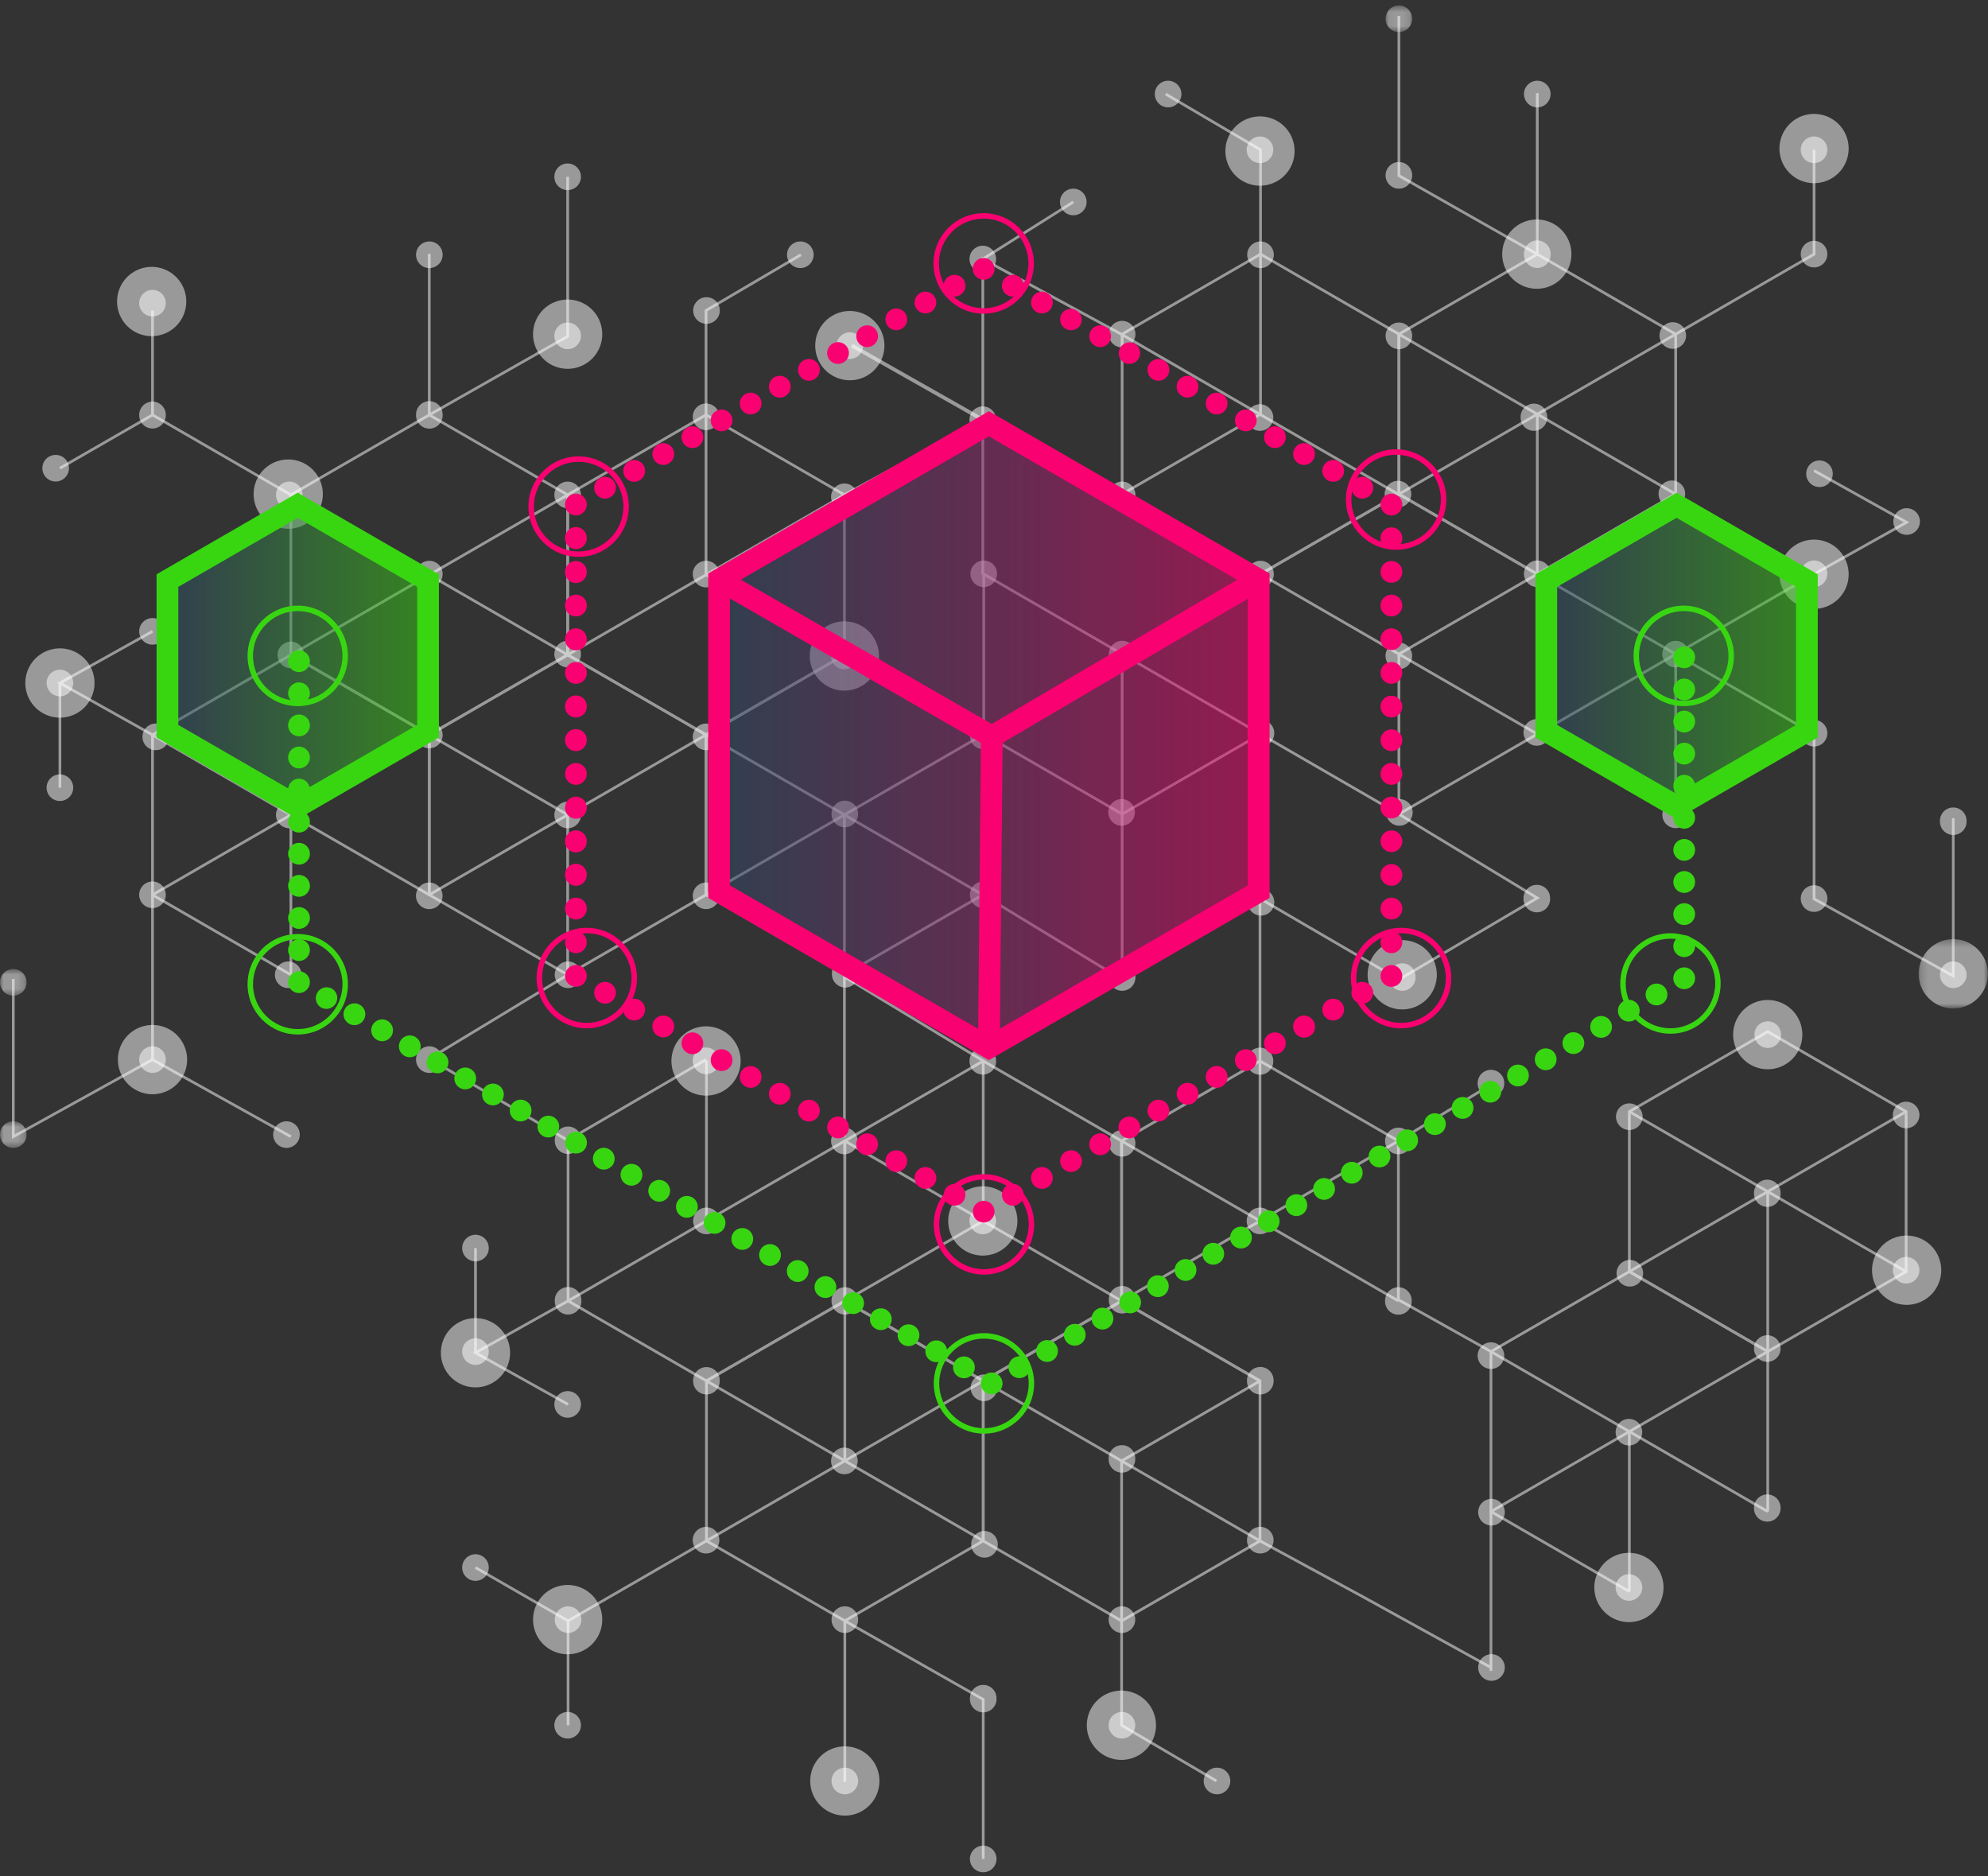 <svg xmlns="http://www.w3.org/2000/svg" xmlns:xlink="http://www.w3.org/1999/xlink" width="284" height="268" viewBox="0 0 284 268">
    <rect x="0" y="0" width="284" height="268" fill="#333333" stroke="none"/>
    <defs>
        <path id="a" d="M0 .702h3.798v3.802H0z"/>
        <path id="c" d="M0 .702h3.798v3.802H0z"/>
        <path id="e" d="M.075.55h3.798v3.802H.075z"/>
        <path id="g" d="M.183.32h9.884v9.895H.183z"/>
        <path id="i" d="M37.441 32.826L18.825 43.584.211 32.826v-21.52L18.825.548l18.616 10.758z"/>
        <linearGradient id="j" x1="0%" x2="100.016%" y1="50.002%" y2="50.002%">
            <stop offset="0%" stop-color="#304A6C"/>
            <stop offset="100%" stop-color="#38D611"/>
        </linearGradient>
        <path id="l" d="M37.878 32.301l-18.614 10.76L.649 32.3V10.784L19.264.024l18.614 10.76z"/>
        <path id="n" d="M77.464 67.415l-38.547 22.28L.369 67.415v-44.56L38.917.575l38.547 22.28z"/>
        <linearGradient id="o" x1="-.143%" y1="49.996%" y2="49.996%">
            <stop offset="0%" stop-color="#304A6C"/>
            <stop offset="100%" stop-color="#FA0171"/>
        </linearGradient>
    </defs>
    <g fill="none" fill-rule="evenodd">
        <g fill="#FFF" opacity=".5">
            <path d="M41.749 93.434l19.576 11.314 19.574-11.314V70.806L61.325 59.493 41.749 70.806v22.628zm19.576 11.764L41.36 93.658V70.583l19.964-11.538 19.962 11.538v23.077l-19.962 11.54z"/>
            <path d="M61.518 104.987h-.388V82.232L21.592 59.38V44.355h.388v14.8l39.538 22.853z"/>
            <path d="M41.652 93.715l-.194-.337 39.538-22.853.194.338z"/>
            <path d="M80.996 93.715L61.227 82.289l.194-.337 19.77 11.426zM120.632 139.47l-19.964-11.54v-23.077l19.867-11.482.194.337-19.673 11.37v22.628l19.576 11.314 19.575-11.314v-22.74h.388v22.965z"/>
            <path d="M120.826 162.366h-.388v-45.861l-19.673-11.371.194-.336 19.867 11.482z"/>
            <path d="M100.96 127.987l-.194-.337 39.538-22.853.194.337z"/>
            <path d="M160.498 140.272L140.3 127.985l-19.765-11.424.194-.337 19.77 11.426 19.611 11.931V93.323l19.867-11.483.194.337-19.673 11.37zM81.287 93.427l19.576 11.314 19.575-11.314V70.8l-19.575-11.315L81.287 70.8v22.627zm19.576 11.764L80.899 93.65V70.576l19.964-11.539 19.963 11.539v23.077l-19.963 11.539z"/>
            <path d="M81.19 93.708l-.194-.337 39.539-22.852 20.06-10.889v22.483h-.388v-21.83l-19.483 10.575zM41.458 139.42l-19.867-11.482V104.86l19.964-11.54 19.964 11.54v22.964h-.388v-22.74L41.555 93.772l-19.576 11.315v22.627l19.673 11.37z"/>
            <path d="M41.749 139.266h-.388v-22.754l-19.673-11.37-13.526-7.575.302-.17 13.227-7.38.19.34-12.924 7.21 12.924 7.237 19.868 11.483z"/>
            <path d="M1.705 162.695V139.84h.388v22.198l19.499-10.79v-23.534l39.635-22.908.194.337-39.441 22.796v23.538z"/>
            <path d="M61.227 127.994l-19.77-11.426.195-.337 19.77 11.426z"/>
            <path d="M61.518 127.706l19.575 11.314 19.576-11.314v-22.628L81.093 93.764l-19.575 11.314v22.628zm19.575 11.764L61.13 127.93v-23.077l19.963-11.538 19.964 11.538v23.078L81.093 139.47z"/>
            <path d="M81.092 163.109l-20.147-11.875L80.9 139.15v-22.645l-19.672-11.371.194-.336 19.866 11.482v23.088l-.093.057-19.49 11.804 19.39 11.43 19.671-11.466.195.336z"/>
            <path d="M61.421 127.987l-.194-.337 39.539-22.853.194.337zM8.656 67.051l-.194-.337L21.69 59.1l.194.336zM8.366 112.52h.388V97.567h-.388zM61.13 59.601V36.263h.388v22.672L80.9 47.933V25.254h.388V48.16l-.098.056zM120.535 93.708l-19.867-11.482V44.244l13.646-8.019.197.336-13.455 7.906V82l19.673 11.37zM140.27 60.188l-18.714-10.605.262-.464 18.714 10.605zM41.461 162.536l-19.77-11.005.189-.34 19.769 11.006zM232.957 181.53l19.576 11.314 19.575-11.314v-22.628l-19.575-11.314-19.576 11.314v22.628zm19.576 11.763l-19.964-11.538v-23.078l19.964-11.538 19.963 11.538v23.078l-19.963 11.538z"/>
            <path d="M232.86 181.81l-.194-.336 39.539-22.853.194.337z"/>
            <path d="M232.666 227.516L212.8 216.034v-23.078l19.963-11.538 19.964 11.538v22.965h-.388v-22.74l-19.576-11.314-19.575 11.314v22.628l19.672 11.37z"/>
            <path d="M232.957 227.362h-.388v-22.755l-19.672-11.37-13.225-7.405.19-.338 13.227 7.406 19.868 11.482z"/>
            <path d="M213.188 238.68h-.388v-22.87l39.538-22.853v-22.762h.388v22.986l-39.538 22.853z"/>
            <path d="M252.435 216.09l-19.77-11.427.195-.337 19.77 11.427zM200.036 70.477l19.576 11.314 19.575-11.314V47.85l-19.575-11.314-19.576 11.314v22.628zm19.576 11.763L199.65 70.702V47.624l19.963-11.538 19.963 11.538v23.078L219.612 82.24z"/>
            <path d="M219.806 82.03h-.388V59.05l39.539-22.852v-14.8h.388v15.025l-39.539 22.852z"/>
            <path d="M239.284 70.758l-39.538-22.853.194-.337 39.538 22.853z"/>
            <path d="M199.94 70.758l-.194-.337 19.77-11.427.193.337zM160.304 116.512l-19.963-11.538V82.009h.388v22.74l19.575 11.314 19.576-11.315V82.121l-19.673-11.37.194-.338 19.867 11.483v23.078z"/>
            <path d="M179.977 105.03l-39.539-22.853.194-.337 39.539 22.852z"/>
            <path d="M140.632 105.03l-.194-.338 19.77-11.426.194.337zM160.498 70.47l19.576 11.314 19.574-11.314V47.842l-19.574-11.314-19.576 11.314V70.47zm19.576 11.764l-19.964-11.54V47.617l19.964-11.538 19.962 11.538v23.077l-19.962 11.54z"/>
            <path d="M199.611 70.75l-39.538-22.852-19.478-10.572v22.607h-.388v-23.26l20.056 10.886 39.542 22.854zM239.478 116.463l-.194-.337 19.672-11.37V82.129l-19.575-11.314-19.575 11.314v22.74h-.388V81.904l19.963-11.54 19.963 11.54v23.077z"/>
            <path d="M239.575 116.308h-.388V93.33l19.866-11.482 12.926-7.238-12.924-7.21.19-.339 13.53 7.55-13.53 7.575-19.67 11.369z"/>
            <path d="M279.231 139.738l-20.274-11.22v-23.537l-39.442-22.797.194-.336 39.635 22.908v23.533l19.5 10.79v-22.198h.387z"/>
            <path d="M219.709 105.037l-.194-.337 19.77-11.427.194.337z"/>
            <path d="M180.268 104.749l19.575 11.314 19.575-11.314V82.12l-19.575-11.314-19.575 11.314v22.628zm19.575 11.764l-19.963-11.54V81.896l19.963-11.538 19.963 11.538v23.077l-19.963 11.54z"/>
            <path d="M199.843 140.152l-.098-.057-19.845-11.568.196-.335 19.746 11.51 19.39-11.43-19.583-11.86v-23.09l19.866-11.481.194.336-19.672 11.37v22.645l19.954 12.085z"/>
            <path d="M219.515 105.03l-39.538-22.853.194-.337 39.538 22.852zM219.806 36.643l-.29-.164-19.867-11.278V2.297h.387l.001 22.678 19.381 11.003V13.306h.388zM160.401 70.75l-.194-.337 19.673-11.37V21.51l-13.455-7.906.197-.335 13.646 8.018v37.982zM140.504 37.164l-.207-.33 12.928-8.148.206.33zM101.116 219.997l19.575 11.313 19.575-11.313v-22.629l-19.575-11.313-19.575 11.313v22.629zm19.575 11.763l-19.963-11.539v-23.077l19.963-11.538 19.963 11.538v23.077L120.69 231.76z"/>
            <path d="M81.346 246.448h-.388v-15.025l39.538-22.853v-22.754h.388v22.979l-39.538 22.852z"/>
            <path d="M140.363 220.277l-39.538-22.853.194-.337 39.538 22.853z"/>
            <path d="M120.787 208.851l-.194-.337 19.77-11.427.194.337zM179.901 197.432l-19.866-11.483v-23.077l19.963-11.538 19.964 11.538v22.965h-.388v-22.74l-19.576-11.314-19.575 11.314v22.628l19.672 11.37z"/>
            <path d="M160.326 186.005l-.194-.337 19.672-11.37V128.36h.388v46.164z"/>
            <path d="M199.67 186.005l-39.538-22.852.194-.337 39.538 22.852z"/>
            <path d="M180.095 174.58l-.194-.338 19.77-11.426 13.58-8.263.202.332-13.585 8.266zM140.654 220.004l19.576 11.314 19.574-11.314v-22.628l-19.574-11.314-19.576 11.314v22.628zm19.576 11.764l-19.964-11.54v-23.077l19.964-11.538 19.962 11.538v23.077l-19.962 11.54z"/>
            <path d="M212.9 238.37l-18.16-10.03-14.834-8.053-39.543-22.855.194-.337 39.538 22.852 14.832 8.051 18.161 10.032zM100.922 197.48l-19.964-11.538v-22.964h.388v22.74l19.576 11.314 19.575-11.315v-22.74h.388v22.965z"/>
            <path d="M81.058 200.786l-13.53-7.55 13.53-7.575 19.67-11.37v-22.753h.388v22.978l-19.867 11.482-12.926 7.238 12.924 7.21z"/>
            <path d="M101.019 174.572l-.194-.337 19.769-11.426.194.337z"/>
            <path d="M120.884 185.724l19.576 11.315 19.575-11.315v-22.627l-19.575-11.314-19.576 11.314v22.627zm19.576 11.765l-19.964-11.54v-23.077l19.964-11.538 19.963 11.538v23.077l-19.963 11.54z"/>
            <path d="M120.787 186.005l-.194-.337 19.673-11.37v-22.645l-19.676-11.916.201-.332 19.863 12.03v23.088z"/>
            <path d="M160.132 186.005l-39.538-22.852.194-.337 39.538 22.852zM81.055 231.704l-13.227-7.616.194-.336 13.227 7.614zM67.732 193.237h.388v-14.954h-.388zM140.654 265.549h-.388V242.87l-19.382-11.003v22.67h-.388v-23.336l.29.164 19.868 11.28zM173.68 254.578l-13.645-8.018v-37.983l19.866-11.482.194.337-19.672 11.37v37.535l13.455 7.905zM272.205 181.81l-39.539-22.852.194-.337 39.539 22.853z"/>
        </g>
        <g opacity=".5">
            <path fill="#FFF" d="M23.685 43.308a1.9 1.9 0 1 1-3.8.001 1.9 1.9 0 0 1 3.8 0M9.851 66.883a1.9 1.9 0 1 1-1.898-1.9 1.9 1.9 0 0 1 1.898 1.9M23.685 59.268a1.9 1.9 0 1 1-3.799 0 1.9 1.9 0 1 1 3.8 0M43.227 70.694a1.9 1.9 0 1 1-1.9-1.9 1.9 1.9 0 0 1 1.9 1.9M63.234 82.009a1.9 1.9 0 1 1-1.899-1.901 1.9 1.9 0 0 1 1.9 1.9M102.767 82.009a1.9 1.9 0 1 1-1.899-1.901 1.9 1.9 0 0 1 1.899 1.9M63.234 59.268a1.9 1.9 0 1 1-3.798 0 1.9 1.9 0 1 1 3.798 0M63.234 36.393a1.9 1.9 0 1 1-1.899-1.9 1.9 1.9 0 0 1 1.9 1.9M82.993 25.254a1.9 1.9 0 1 1-3.801.001 1.9 1.9 0 0 1 3.8 0M82.993 47.974a1.9 1.9 0 1 1-3.801 0 1.9 1.9 0 0 1 3.8 0M82.993 70.694a1.9 1.9 0 1 1-3.8.002 1.9 1.9 0 0 1 3.8-.002M82.993 93.435a1.9 1.9 0 1 1-3.8.002 1.9 1.9 0 0 1 3.8-.002M63.234 104.987a1.9 1.9 0 0 1-1.899 1.901 1.9 1.9 0 0 1 0-3.802 1.9 1.9 0 0 1 1.9 1.9M63.223 127.966a1.9 1.9 0 1 1-1.898-1.901 1.9 1.9 0 0 1 1.898 1.9M43.227 116.414a1.9 1.9 0 1 1-1.9-1.901 1.9 1.9 0 0 1 1.9 1.9M43.074 139.245a1.9 1.9 0 1 1-1.898-1.901 1.9 1.9 0 0 1 1.898 1.9M23.685 127.819a1.9 1.9 0 1 1-3.8.001 1.9 1.9 0 0 1 3.8-.001M23.685 151.361a1.9 1.9 0 1 1-3.8.001 1.9 1.9 0 0 1 3.8 0M42.825 162.076a1.9 1.9 0 1 1-1.899-1.9 1.9 1.9 0 0 1 1.899 1.9"/>
            <g transform="translate(0 159.473)">
                <mask id="b" fill="#fff">
                    <use xlink:href="#a"/>
                </mask>
                <path fill="#FFF" d="M3.798 2.603A1.9 1.9 0 1 1 1.9.703a1.9 1.9 0 0 1 1.898 1.9" mask="url(#b)"/>
            </g>
            <g transform="translate(0 137.722)">
                <mask id="d" fill="#fff">
                    <use xlink:href="#c"/>
                </mask>
                <path fill="#FFF" d="M3.798 2.603A1.9 1.9 0 1 1 1.9.703a1.9 1.9 0 0 1 1.898 1.9" mask="url(#d)"/>
            </g>
            <path fill="#FFF" d="M82.993 116.414a1.9 1.9 0 1 1-3.8.002 1.9 1.9 0 0 1 3.8-.002M83.051 139.245a1.9 1.9 0 1 1-1.899-1.901 1.9 1.9 0 0 1 1.9 1.9M102.762 127.966a1.9 1.9 0 1 1-1.9-1.901 1.9 1.9 0 0 1 1.9 1.9M63.234 151.361a1.9 1.9 0 1 1-1.899-1.9 1.9 1.9 0 0 1 1.9 1.9M102.767 59.54a1.9 1.9 0 1 1-1.899-1.901 1.9 1.9 0 0 1 1.899 1.9M102.829 44.355a1.9 1.9 0 1 1-1.899-1.9 1.9 1.9 0 0 1 1.899 1.9M116.232 36.393a1.9 1.9 0 1 1-1.899-1.9 1.9 1.9 0 0 1 1.899 1.9M122.526 70.966a1.9 1.9 0 1 1-1.899-1.901 1.9 1.9 0 0 1 1.899 1.9M123.303 49.371a1.9 1.9 0 1 1-1.899-1.9 1.9 1.9 0 0 1 1.9 1.9M142.3 59.956a1.9 1.9 0 1 1-1.899-1.9c1.05 0 1.9.85 1.9 1.9M142.3 37a1.9 1.9 0 1 1-3.8.001 1.9 1.9 0 0 1 3.8-.002M155.227 28.85a1.9 1.9 0 0 1-1.9 1.902 1.9 1.9 0 0 1 0-3.803 1.9 1.9 0 0 1 1.9 1.901M162.203 47.736a1.9 1.9 0 1 1-1.898-1.9 1.9 1.9 0 0 1 1.898 1.9M162.203 70.694a1.9 1.9 0 1 1-1.898-1.9 1.9 1.9 0 0 1 1.898 1.9M201.608 70.582a1.9 1.9 0 1 1-3.8.002 1.9 1.9 0 0 1 3.8-.002M181.898 59.646a1.9 1.9 0 1 1-3.801 0 1.9 1.9 0 0 1 3.8 0M181.973 82.009a1.9 1.9 0 1 1-1.899-1.901 1.9 1.9 0 0 1 1.899 1.9M182.04 104.735a1.9 1.9 0 1 1-1.9-1.9 1.9 1.9 0 0 1 1.9 1.9M221.444 104.624a1.9 1.9 0 1 1-1.898-1.901 1.9 1.9 0 0 1 1.898 1.9M241.28 93.442a1.9 1.9 0 1 1-1.898-1.901 1.9 1.9 0 0 1 1.898 1.9M241.28 116.393a1.9 1.9 0 1 1-1.898-1.901 1.9 1.9 0 0 1 1.898 1.9M221.444 128.36a1.9 1.9 0 1 1-3.798 0 1.9 1.9 0 1 1 3.798 0M202.217 139.57a1.9 1.9 0 1 1-3.798 0 1.9 1.9 0 1 1 3.798 0M182.04 128.886a1.9 1.9 0 1 1-1.9-1.9 1.9 1.9 0 0 1 1.9 1.9M181.897 151.558a1.9 1.9 0 1 1-3.798 0 1.9 1.9 0 0 1 1.9-1.901 1.9 1.9 0 0 1 1.898 1.901M201.666 162.985a1.9 1.9 0 1 1-1.898-1.901 1.9 1.9 0 0 1 1.898 1.9M162.203 163.32a1.9 1.9 0 1 1-1.898-1.9 1.9 1.9 0 0 1 1.898 1.9M214.893 154.719a1.9 1.9 0 1 1-3.799 0 1.9 1.9 0 1 1 3.8 0M261.05 104.735a1.9 1.9 0 1 1-3.8.002 1.9 1.9 0 0 1 3.8-.002M280.936 117.308a1.9 1.9 0 1 1-3.798 0 1.9 1.9 0 1 1 3.798 0M280.936 139.245a1.9 1.9 0 1 1-1.899-1.901 1.9 1.9 0 0 1 1.899 1.9M261.05 128.36a1.9 1.9 0 1 1-1.9-1.901c1.05 0 1.9.85 1.9 1.9M201.734 93.687a1.9 1.9 0 1 1-1.899-1.901 1.9 1.9 0 0 1 1.899 1.9M201.809 116.05a1.9 1.9 0 1 1-1.899-1.901 1.9 1.9 0 0 1 1.899 1.9M201.742 47.974a1.9 1.9 0 1 1-3.8.002 1.9 1.9 0 0 1 3.8-.002M181.973 36.393a1.9 1.9 0 1 1-1.899-1.9 1.9 1.9 0 0 1 1.899 1.9M240.737 70.537a1.9 1.9 0 1 1-1.899-1.9 1.9 1.9 0 0 1 1.9 1.9M221.027 59.601a1.9 1.9 0 1 1-3.799 0 1.9 1.9 0 1 1 3.799 0M221.51 81.963a1.9 1.9 0 1 1-1.898-1.9 1.9 1.9 0 0 1 1.899 1.9M254.369 170.455a1.9 1.9 0 1 1-3.799 0 1.9 1.9 0 1 1 3.799 0M274.205 159.273a1.9 1.9 0 1 1-1.899-1.9 1.9 1.9 0 0 1 1.899 1.9M274.205 181.447a1.9 1.9 0 1 1-1.899-1.901 1.9 1.9 0 0 1 1.899 1.9M254.369 192.637a1.9 1.9 0 1 1-1.9-1.901 1.9 1.9 0 0 1 1.9 1.9M234.658 159.518a1.9 1.9 0 1 1-1.899-1.9 1.9 1.9 0 0 1 1.9 1.9M234.733 181.881a1.9 1.9 0 1 1-1.898-1.9 1.9 1.9 0 0 1 1.898 1.9M234.604 204.586a1.9 1.9 0 1 1-3.8 0 1.9 1.9 0 1 1 3.8 0M254.369 215.42a1.9 1.9 0 1 1-3.799 0 1.9 1.9 0 1 1 3.799 0M234.604 226.767a1.9 1.9 0 1 1-1.9-1.9 1.9 1.9 0 0 1 1.9 1.9M214.893 193.649a1.9 1.9 0 1 1-1.898-1.901 1.9 1.9 0 0 1 1.898 1.9M181.897 174.404a1.9 1.9 0 1 1-1.899-1.901 1.9 1.9 0 0 1 1.899 1.9M162.203 185.663a1.9 1.9 0 1 1-3.798 0 1.9 1.9 0 1 1 3.798 0M201.666 185.837a1.9 1.9 0 1 1-3.798 0 1.9 1.9 0 1 1 3.798 0M214.968 216.012a1.9 1.9 0 1 1-1.898-1.901 1.9 1.9 0 0 1 1.898 1.9M181.941 197.23a1.9 1.9 0 1 1-3.798 0 1.9 1.9 0 1 1 3.798 0M162.176 208.4a1.9 1.9 0 1 1-3.798 0 1.9 1.9 0 1 1 3.798 0M181.941 220.012a1.9 1.9 0 1 1-1.899-1.9 1.9 1.9 0 0 1 1.899 1.9M162.176 231.36a1.9 1.9 0 1 1-1.899-1.9 1.9 1.9 0 0 1 1.899 1.9M162.176 246.448a1.9 1.9 0 1 1-1.899-1.901 1.9 1.9 0 0 1 1.899 1.9M142.359 265.549a1.9 1.9 0 1 1-1.899-1.901 1.9 1.9 0 0 1 1.899 1.9M142.359 242.646a1.9 1.9 0 1 1-3.798 0 1.9 1.9 0 1 1 3.798 0M122.59 254.41a1.9 1.9 0 1 1-1.9-1.9 1.9 1.9 0 0 1 1.9 1.9M122.59 231.36a1.9 1.9 0 1 1-1.9-1.9 1.9 1.9 0 0 1 1.9 1.9M102.762 220.012a1.9 1.9 0 1 1-1.9-1.9 1.9 1.9 0 0 1 1.9 1.9M83.051 231.36a1.9 1.9 0 1 1-1.899-1.9 1.9 1.9 0 0 1 1.9 1.9M82.993 246.448a1.9 1.9 0 1 1-3.8.002 1.9 1.9 0 0 1 3.8-.002M69.825 223.92a1.9 1.9 0 1 1-3.8.002 1.9 1.9 0 0 1 3.8-.002M175.755 254.41a1.9 1.9 0 1 1-1.899-1.9 1.9 1.9 0 0 1 1.9 1.9M142.466 198.242a1.9 1.9 0 1 1-1.899-1.9 1.9 1.9 0 0 1 1.899 1.9M122.526 208.69a1.9 1.9 0 1 1-1.899-1.901 1.9 1.9 0 0 1 1.899 1.9M102.82 197.23a1.9 1.9 0 1 1-3.798 0 1.9 1.9 0 1 1 3.799 0M122.59 185.837a1.9 1.9 0 1 1-3.799 0 1.9 1.9 0 1 1 3.798 0M142.3 174.404a1.9 1.9 0 1 1-3.8.002 1.9 1.9 0 0 1 3.8-.002M142.3 151.558a1.9 1.9 0 1 1-3.799 0 1.9 1.9 0 1 1 3.8 0M122.526 162.985a1.9 1.9 0 1 1-1.899-1.901 1.9 1.9 0 0 1 1.899 1.9M102.82 174.404a1.9 1.9 0 1 1-1.898-1.901 1.9 1.9 0 0 1 1.899 1.9M83.051 185.816a1.9 1.9 0 1 1-3.798 0 1.9 1.9 0 1 1 3.798 0M83.051 162.884a1.9 1.9 0 1 1-3.798 0 1.9 1.9 0 1 1 3.798 0M102.762 151.537a1.9 1.9 0 1 1-1.9-1.9 1.9 1.9 0 0 1 1.9 1.9M69.825 193.069a1.9 1.9 0 1 1-3.8.001 1.9 1.9 0 0 1 3.8-.001M69.825 178.283a1.9 1.9 0 1 1-3.8.001 1.9 1.9 0 0 1 3.8-.001M82.993 200.616a1.9 1.9 0 1 1-3.8.002 1.9 1.9 0 0 1 3.8-.002M142.541 220.604a1.9 1.9 0 1 1-1.9-1.9c1.05 0 1.9.85 1.9 1.9M214.968 238.2a1.9 1.9 0 1 1-1.898-1.901 1.9 1.9 0 0 1 1.898 1.9M254.435 147.795a1.9 1.9 0 1 1-1.898-1.9 1.9 1.9 0 0 1 1.898 1.9M240.871 47.93a1.9 1.9 0 1 1-1.899-1.902 1.9 1.9 0 0 1 1.9 1.901M261.05 21.398a1.9 1.9 0 1 1-1.899-1.901 1.9 1.9 0 0 1 1.899 1.9M221.51 36.303a1.9 1.9 0 1 1-3.797 0 1.9 1.9 0 1 1 3.798 0M261.05 36.303a1.9 1.9 0 1 1-1.9-1.901c1.05 0 1.9.85 1.9 1.9M261.826 67.674a1.9 1.9 0 1 1-1.899-1.9 1.9 1.9 0 0 1 1.899 1.9M274.276 74.496a1.9 1.9 0 1 1-1.899-1.9 1.9 1.9 0 0 1 1.899 1.9M261.05 81.963a1.9 1.9 0 1 1-3.8.002 1.9 1.9 0 0 1 3.8-.002M221.51 13.435a1.9 1.9 0 1 1-1.898-1.9 1.9 1.9 0 0 1 1.899 1.9"/>
            <g transform="translate(197.869 .227)">
                <mask id="f" fill="#fff">
                    <use xlink:href="#e"/>
                </mask>
                <path fill="#FFF" d="M3.873 2.45a1.9 1.9 0 1 1-3.8.003 1.9 1.9 0 0 1 3.8-.002" mask="url(#f)"/>
            </g>
            <path fill="#FFF" d="M201.742 25.048a1.9 1.9 0 1 1-3.8.002 1.9 1.9 0 0 1 3.8-.002M181.898 21.398a1.9 1.9 0 1 1-3.801 0 1.9 1.9 0 0 1 3.8 0M168.772 13.435a1.9 1.9 0 1 1-1.898-1.9 1.9 1.9 0 0 1 1.898 1.9M122.526 93.706a1.9 1.9 0 1 1-3.801.003 1.9 1.9 0 0 1 3.8-.003M102.767 105.26a1.9 1.9 0 1 1-1.899-1.902 1.9 1.9 0 0 1 1.899 1.901M122.587 116.274a1.9 1.9 0 1 1-1.899-1.9 1.9 1.9 0 0 1 1.9 1.9M122.645 139.105a1.9 1.9 0 1 1-3.798 0 1.9 1.9 0 1 1 3.798 0M142.357 127.826a1.9 1.9 0 1 1-3.801.001 1.9 1.9 0 0 1 3.8 0M162.203 139.57a1.9 1.9 0 1 1-3.798 0 1.9 1.9 0 1 1 3.798 0M142.362 105.12a1.9 1.9 0 1 1-1.899-1.901 1.9 1.9 0 0 1 1.899 1.9M162.203 93.435a1.9 1.9 0 1 1-1.898-1.901 1.9 1.9 0 0 1 1.898 1.9M142.435 81.963a1.9 1.9 0 1 1-3.8.002 1.9 1.9 0 0 1 3.8-.002M162.128 116.05a1.9 1.9 0 1 1-1.898-1.901 1.9 1.9 0 0 1 1.898 1.9M43.454 93.56a1.9 1.9 0 1 1-1.899-1.9 1.9 1.9 0 0 1 1.899 1.9M24.151 105.26a1.9 1.9 0 1 1-1.898-1.902 1.9 1.9 0 0 1 1.898 1.901M10.458 97.567a1.9 1.9 0 1 1-1.898-1.9 1.9 1.9 0 0 1 1.898 1.9M10.458 112.52a1.9 1.9 0 1 1-1.898-1.9 1.9 1.9 0 0 1 1.898 1.9M23.685 90.187a1.9 1.9 0 1 1-3.8.001 1.9 1.9 0 0 1 3.8 0"/>
        </g>
        <g opacity=".5">
            <path fill="#FFF" d="M26.61 43.07a4.945 4.945 0 0 1-4.942 4.949 4.946 4.946 0 0 1-4.943-4.949 4.945 4.945 0 0 1 4.943-4.947 4.945 4.945 0 0 1 4.942 4.947M86.036 47.736a4.945 4.945 0 0 1-4.943 4.948 4.944 4.944 0 0 1-4.942-4.948 4.944 4.944 0 0 1 4.942-4.947 4.945 4.945 0 0 1 4.943 4.947M126.346 49.371a4.945 4.945 0 0 1-4.942 4.948 4.944 4.944 0 0 1-4.942-4.948 4.944 4.944 0 0 1 4.942-4.947 4.945 4.945 0 0 1 4.942 4.947M264.093 21.219a4.945 4.945 0 0 1-4.943 4.947 4.944 4.944 0 0 1-4.942-4.947 4.944 4.944 0 0 1 4.942-4.948 4.945 4.945 0 0 1 4.943 4.948M224.487 36.303a4.945 4.945 0 0 1-4.942 4.948 4.945 4.945 0 0 1-4.942-4.948 4.945 4.945 0 0 1 4.942-4.948 4.945 4.945 0 0 1 4.942 4.948M184.941 21.578a4.945 4.945 0 0 1-4.943 4.948 4.944 4.944 0 0 1-4.942-4.948 4.944 4.944 0 0 1 4.942-4.947 4.945 4.945 0 0 1 4.943 4.947M264.093 82.03a4.945 4.945 0 0 1-4.942 4.947 4.944 4.944 0 0 1-4.943-4.947 4.945 4.945 0 0 1 4.943-4.948 4.945 4.945 0 0 1 4.942 4.948"/>
            <g transform="translate(273.913 133.838)">
                <mask id="h" fill="#fff">
                    <use xlink:href="#g"/>
                </mask>
                <path fill="#FFF" d="M10.067 5.267a4.946 4.946 0 0 1-4.942 4.948A4.944 4.944 0 0 1 .183 5.267 4.944 4.944 0 0 1 5.125.319a4.945 4.945 0 0 1 4.942 4.948" mask="url(#h)"/>
            </g>
            <path fill="#FFF" d="M277.32 181.447a4.945 4.945 0 0 1-4.943 4.947 4.944 4.944 0 0 1-4.942-4.947 4.944 4.944 0 0 1 4.942-4.948 4.945 4.945 0 0 1 4.942 4.948M237.647 226.767a4.945 4.945 0 0 1-4.942 4.948 4.945 4.945 0 0 1-4.943-4.948 4.945 4.945 0 0 1 4.943-4.947 4.945 4.945 0 0 1 4.942 4.947M257.475 147.795a4.945 4.945 0 0 1-4.942 4.948 4.944 4.944 0 0 1-4.942-4.948 4.944 4.944 0 0 1 4.942-4.948 4.945 4.945 0 0 1 4.942 4.948M165.142 246.448a4.945 4.945 0 0 1-4.942 4.947 4.944 4.944 0 0 1-4.942-4.947 4.944 4.944 0 0 1 4.942-4.948 4.945 4.945 0 0 1 4.942 4.948M125.633 254.41a4.945 4.945 0 0 1-4.942 4.948 4.944 4.944 0 0 1-4.943-4.948 4.944 4.944 0 0 1 4.943-4.947 4.945 4.945 0 0 1 4.942 4.947M86.036 231.36a4.945 4.945 0 0 1-4.943 4.948 4.944 4.944 0 0 1-4.942-4.947 4.945 4.945 0 0 1 4.942-4.949 4.946 4.946 0 0 1 4.943 4.949M205.261 139.245a4.945 4.945 0 0 1-4.943 4.947 4.944 4.944 0 0 1-4.942-4.947 4.944 4.944 0 0 1 4.942-4.948 4.945 4.945 0 0 1 4.943 4.948M105.805 151.558a4.945 4.945 0 0 1-4.942 4.948 4.944 4.944 0 0 1-4.942-4.948 4.945 4.945 0 0 1 4.942-4.948 4.945 4.945 0 0 1 4.942 4.948M125.569 93.706a4.945 4.945 0 0 1-4.942 4.949 4.946 4.946 0 0 1-4.943-4.949 4.945 4.945 0 0 1 4.943-4.947 4.945 4.945 0 0 1 4.942 4.947M13.502 97.567a4.945 4.945 0 0 1-4.942 4.948 4.944 4.944 0 0 1-4.942-4.948 4.944 4.944 0 0 1 4.942-4.948 4.945 4.945 0 0 1 4.942 4.948M72.868 193.236a4.945 4.945 0 0 1-4.942 4.948 4.944 4.944 0 0 1-4.943-4.948 4.944 4.944 0 0 1 4.943-4.947 4.945 4.945 0 0 1 4.942 4.947M145.344 174.41a4.945 4.945 0 0 1-4.943 4.948 4.944 4.944 0 0 1-4.942-4.947 4.944 4.944 0 0 1 4.942-4.948 4.945 4.945 0 0 1 4.943 4.948M26.729 151.361a4.945 4.945 0 0 1-4.943 4.948 4.944 4.944 0 0 1-4.942-4.948 4.944 4.944 0 0 1 4.942-4.947 4.945 4.945 0 0 1 4.943 4.947M46.118 70.582a4.946 4.946 0 0 1-4.943 4.948 4.945 4.945 0 0 1-4.942-4.948 4.944 4.944 0 0 1 4.942-4.948 4.945 4.945 0 0 1 4.943 4.948"/>
        </g>
        <g transform="translate(23.279 71.693)">
            <mask id="k" fill="#fff">
                <use xlink:href="#i"/>
            </mask>
            <path fill="url(#j)" d="M37.441 32.826v-21.52L18.825.548.211 11.306v21.52l18.614 10.758z" mask="url(#k)" opacity=".7"/>
        </g>
        <g transform="translate(220.372 72.47)">
            <mask id="m" fill="#fff">
                <use xlink:href="#l"/>
            </mask>
            <path fill="url(#j)" d="M37.878 32.301V10.784L19.264.024.649 10.784V32.3l18.615 10.76z" mask="url(#m)" opacity=".7"/>
        </g>
        <g transform="translate(103.202 60.041)">
            <mask id="p" fill="#fff">
                <use xlink:href="#n"/>
            </mask>
            <path fill="url(#o)" d="M77.464 67.415v-44.56L38.917.575.369 22.856v44.56l38.548 22.28z" mask="url(#p)" opacity=".7"/>
        </g>
        <g>
            <path fill="#FA0171" d="M198.776 140.965c-.21 0-.403-.04-.597-.116a1.58 1.58 0 0 1-.505-.343 1.871 1.871 0 0 1-.194-.233 1.79 1.79 0 0 1-.14-.271 1.305 1.305 0 0 1-.085-.287 1.342 1.342 0 0 1-.03-.304c0-.101.007-.202.03-.303.017-.101.048-.194.086-.295.039-.093.085-.179.147-.264.055-.086.117-.163.186-.233a1.32 1.32 0 0 1 .241-.194 1.38 1.38 0 0 1 .559-.234 1.586 1.586 0 0 1 .892.086c.093.039.186.086.272.148.085.054.163.116.232.194a1.538 1.538 0 0 1 0 2.19 1.538 1.538 0 0 1-1.094.459M197.224 76.886a1.552 1.552 0 1 1 3.104 0 1.552 1.552 0 0 1-3.104 0m0 4.808c0-.854.691-1.554 1.552-1.554.855 0 1.552.7 1.552 1.554 0 .863-.697 1.553-1.552 1.553-.861 0-1.552-.69-1.552-1.553m0 4.809a1.552 1.552 0 1 1 3.104 0 1.552 1.552 0 1 1-3.104 0m0 4.807c0-.853.691-1.553 1.552-1.553.855 0 1.552.7 1.552 1.553 0 .864-.697 1.554-1.552 1.554-.861 0-1.552-.69-1.552-1.554m0 4.81a1.552 1.552 0 1 1 3.104 0c0 .862-.697 1.561-1.552 1.561-.861 0-1.552-.699-1.552-1.561m0 4.816a1.552 1.552 0 1 1 3.104 0c0 .854-.697 1.554-1.552 1.554-.861 0-1.552-.7-1.552-1.554m0 4.808a1.552 1.552 0 0 1 3.104 0 1.552 1.552 0 1 1-3.104 0m0 4.809a1.551 1.551 0 1 1 3.104 0c0 .854-.697 1.553-1.552 1.553-.861 0-1.552-.7-1.552-1.553m0 4.808c0-.854.691-1.554 1.552-1.554.855 0 1.552.7 1.552 1.554 0 .863-.697 1.553-1.552 1.553-.861 0-1.552-.69-1.552-1.553m0 4.809a1.552 1.552 0 1 1 3.104 0 1.552 1.552 0 1 1-3.104 0m0 4.816a1.552 1.552 0 1 1 3.104 0 1.55 1.55 0 0 1-1.552 1.545c-.861 0-1.552-.69-1.552-1.545m0 4.8a1.552 1.552 0 1 1 3.104 0c0 .863-.697 1.561-1.552 1.561a1.553 1.553 0 0 1-1.552-1.56m0 4.816a1.551 1.551 0 1 1 3.104 0c0 .854-.697 1.554-1.552 1.554-.861 0-1.552-.7-1.552-1.554M198.776 73.63c-.21 0-.403-.046-.597-.116a1.714 1.714 0 0 1-.505-.342 1.682 1.682 0 0 1-.333-.505 1.537 1.537 0 0 1-.086-.893 1.371 1.371 0 0 1 .233-.56c.055-.085.117-.17.186-.24a2.92 2.92 0 0 1 .241-.194c.085-.055.17-.101.264-.14.094-.039.194-.07.295-.085.201-.047.403-.047.605 0 .102.016.194.046.287.085.093.039.186.085.272.14.085.062.163.124.232.194.078.07.14.155.194.24.055.079.11.172.14.265.039.093.07.194.093.295a1.551 1.551 0 0 1-.085.893 1.61 1.61 0 0 1-.847.847c-.184.07-.387.117-.589.117M143.908 42.155a1.543 1.543 0 0 1-.565-2.121 1.553 1.553 0 0 1 2.117-.567 1.544 1.544 0 0 1 .567 2.12 1.55 1.55 0 0 1-2.119.568m4.16 2.408a1.56 1.56 0 0 1-.567-2.122 1.542 1.542 0 0 1 2.119-.566 1.543 1.543 0 0 1 .566 2.12 1.548 1.548 0 0 1-2.118.568m4.159 2.4a1.557 1.557 0 0 1-.567-2.12 1.556 1.556 0 0 1 2.693 1.554 1.562 1.562 0 0 1-1.35.776 1.49 1.49 0 0 1-.776-.21m4.167 2.408a1.546 1.546 0 0 1-.567-2.12 1.546 1.546 0 0 1 2.119-.567c.737.427.993 1.374.566 2.12a1.55 1.55 0 0 1-2.118.567m4.159 2.4a1.553 1.553 0 0 1 1.552-2.688c.737.428.993 1.383.566 2.12a1.547 1.547 0 0 1-1.342.778c-.264 0-.536-.063-.776-.21m4.16 2.408a1.543 1.543 0 0 1-.568-2.12 1.548 1.548 0 0 1 2.12-.567c.744.426 1 1.375.565 2.12a1.549 1.549 0 0 1-1.341.777c-.265 0-.529-.07-.776-.21m4.166 2.409a1.562 1.562 0 0 1-.574-2.129 1.556 1.556 0 0 1 2.118-.567 1.565 1.565 0 0 1 .574 2.129 1.563 1.563 0 0 1-1.35.777c-.264 0-.528-.07-.768-.21m4.159 2.4a1.554 1.554 0 0 1-.574-2.121 1.562 1.562 0 0 1 2.126-.567c.737.428.993 1.375.567 2.12a1.562 1.562 0 0 1-1.35.777c-.265 0-.529-.062-.77-.209m4.16 2.408a1.546 1.546 0 0 1-.566-2.12 1.54 1.54 0 0 1 2.118-.567c.737.426.993 1.375.566 2.12a1.55 1.55 0 0 1-2.118.567m4.16 2.4a1.543 1.543 0 0 1-.567-2.12 1.555 1.555 0 0 1 2.118-.568 1.56 1.56 0 0 1 .566 2.122 1.55 1.55 0 0 1-2.118.566m4.16 2.409a1.551 1.551 0 0 1-.567-2.122 1.542 1.542 0 0 1 2.118-.566 1.543 1.543 0 0 1 .567 2.12 1.548 1.548 0 0 1-2.119.568m4.16 2.408a1.567 1.567 0 0 1-.567-2.13 1.555 1.555 0 0 1 2.692 1.563 1.563 1.563 0 0 1-1.35.768c-.264 0-.527-.062-.776-.201m4.16 2.4a1.557 1.557 0 0 1-.567-2.12 1.55 1.55 0 0 1 2.126-.568 1.552 1.552 0 1 1-1.56 2.688M140.525 39.956a1.566 1.566 0 0 1-1.102-.45 1.558 1.558 0 0 1-.419-1.398 1.365 1.365 0 0 1 .234-.56c.053-.085.115-.17.185-.24.079-.07.155-.133.242-.195.084-.054.17-.1.263-.14.093-.04.194-.07.294-.085a1.541 1.541 0 0 1 1.591.66c.054.078.11.171.148.263.038.094.062.195.085.296a1.557 1.557 0 0 1-.085.893 1.581 1.581 0 0 1-.342.506c-.287.295-.675.45-1.094.45M135.024 41.587a1.547 1.547 0 0 1 .56-2.12 1.56 1.56 0 0 1 2.124.567 1.556 1.556 0 0 1-1.342 2.33 1.55 1.55 0 0 1-1.342-.777m-4.167 2.408a1.557 1.557 0 0 1 .566-2.12 1.54 1.54 0 0 1 2.119.567 1.55 1.55 0 1 1-2.685 1.553m-4.159 2.4a1.559 1.559 0 0 1 .566-2.12 1.553 1.553 0 0 1 2.118.567 1.544 1.544 0 0 1-.566 2.12 1.549 1.549 0 0 1-2.118-.567m-4.16 2.409a1.544 1.544 0 0 1 .568-2.12 1.545 1.545 0 0 1 2.117.566 1.553 1.553 0 0 1-1.341 2.33 1.55 1.55 0 0 1-1.343-.776m-4.167 2.408a1.562 1.562 0 0 1 .574-2.129 1.555 1.555 0 0 1 2.119.568 1.557 1.557 0 0 1-1.343 2.33 1.563 1.563 0 0 1-1.35-.77m-4.152 2.401a1.548 1.548 0 0 1 .559-2.12 1.556 1.556 0 0 1 2.126.567 1.557 1.557 0 0 1-1.342 2.33 1.55 1.55 0 0 1-1.343-.777m-4.167 2.408a1.57 1.57 0 0 1 .568-2.128 1.564 1.564 0 0 1 2.125.567 1.567 1.567 0 0 1-.566 2.13c-.249.138-.513.208-.776.208-.544 0-1.063-.28-1.35-.777m-4.16 2.4a1.56 1.56 0 0 1 .567-2.12 1.554 1.554 0 0 1 2.118.567 1.544 1.544 0 0 1-.566 2.12 1.548 1.548 0 0 1-2.118-.567m-4.16 2.41a1.551 1.551 0 0 1 .567-2.122 1.541 1.541 0 0 1 2.119.568 1.544 1.544 0 0 1-.567 2.12c-.24.14-.513.21-.776.21a1.55 1.55 0 0 1-1.342-.776m-4.16 2.4a1.546 1.546 0 0 1 .567-2.121 1.555 1.555 0 0 1 2.118.567c.427.745.17 1.7-.566 2.128-.249.14-.512.202-.776.202a1.533 1.533 0 0 1-1.343-.777m-4.16 2.408a1.548 1.548 0 0 1 .56-2.12 1.548 1.548 0 0 1 2.126.567 1.556 1.556 0 0 1-1.343 2.33 1.54 1.54 0 0 1-1.342-.777m-4.166 2.41a1.568 1.568 0 0 1 .565-2.13 1.565 1.565 0 0 1 2.127.567c.426.746.17 1.701-.567 2.129a1.553 1.553 0 0 1-2.125-.566m-4.16 2.399a1.56 1.56 0 0 1 .566-2.12 1.54 1.54 0 0 1 2.119.566 1.544 1.544 0 0 1-.567 2.12 1.543 1.543 0 0 1-2.118-.566M82.275 73.63a1.74 1.74 0 0 1-.599-.116 1.581 1.581 0 0 1-.496-.342 1.573 1.573 0 0 1-.342-.505 1.551 1.551 0 0 1-.084-.893 1.327 1.327 0 0 1 .232-.56c.055-.085.117-.17.194-.24.07-.07.148-.132.233-.194a1.456 1.456 0 0 1 .558-.225 1.33 1.33 0 0 1 .606 0c.101.016.194.046.287.085.101.039.187.085.271.14.086.062.163.124.234.194.07.07.14.155.194.24.053.079.108.172.147.265.038.093.062.194.085.295a1.537 1.537 0 0 1-.427 1.398 1.538 1.538 0 0 1-1.093.459M80.723 76.886a1.552 1.552 0 1 1 3.103 0c0 .854-.698 1.553-1.551 1.553-.855 0-1.552-.699-1.552-1.553m0 4.808c0-.854.697-1.554 1.552-1.554.853 0 1.551.7 1.551 1.554a1.552 1.552 0 1 1-3.103 0m0 4.809c0-.855.697-1.554 1.552-1.554a1.553 1.553 0 1 1-1.552 1.554m0 4.807c0-.853.697-1.553 1.552-1.553.853 0 1.551.7 1.551 1.553a1.552 1.552 0 1 1-3.103 0m0 4.81c0-.856.697-1.554 1.552-1.554a1.557 1.557 0 0 1 0 3.115c-.855 0-1.552-.699-1.552-1.561m0 4.816a1.552 1.552 0 1 1 3.103 0c0 .854-.698 1.554-1.551 1.554-.855 0-1.552-.7-1.552-1.554m0 4.808a1.552 1.552 0 1 1 3.103 0c0 .855-.698 1.553-1.551 1.553a1.556 1.556 0 0 1-1.552-1.553m0 4.809a1.551 1.551 0 1 1 3.103 0c0 .854-.698 1.553-1.551 1.553-.855 0-1.552-.7-1.552-1.553m0 4.808c0-.854.697-1.554 1.552-1.554.853 0 1.551.7 1.551 1.554a1.552 1.552 0 1 1-3.103 0m0 4.809c0-.855.697-1.554 1.552-1.554.853 0 1.551.7 1.551 1.554a1.552 1.552 0 1 1-3.103 0m0 4.816a1.552 1.552 0 1 1 3.103 0 1.55 1.55 0 0 1-1.551 1.545 1.55 1.55 0 0 1-1.552-1.545m0 4.8c0-.854.697-1.553 1.552-1.553a1.557 1.557 0 0 1 0 3.114 1.558 1.558 0 0 1-1.552-1.56m0 4.816a1.551 1.551 0 1 1 3.103 0c0 .854-.698 1.554-1.551 1.554-.855 0-1.552-.7-1.552-1.554M82.275 140.965c-.412 0-.807-.164-1.095-.459a1.515 1.515 0 0 1-.426-1.398 2.11 2.11 0 0 1 .084-.295 1.79 1.79 0 0 1 .148-.264c.055-.086.117-.163.194-.233.07-.078.148-.14.233-.194.086-.062.17-.11.263-.148a1.59 1.59 0 0 1 1.188 0c.101.039.187.086.271.148.086.054.163.116.234.194.077.07.14.147.194.233.053.085.108.17.147.264.038.1.062.194.085.295a1.528 1.528 0 0 1-.427 1.398 1.525 1.525 0 0 1-1.093.459M85.657 143.163a1.568 1.568 0 0 1-.565-2.128 1.555 1.555 0 0 1 2.117-.568 1.548 1.548 0 0 1 .567 2.122 1.535 1.535 0 0 1-1.343.777c-.264 0-.528-.062-.776-.203m4.16 2.4a1.556 1.556 0 0 1-.566-2.12 1.554 1.554 0 1 1 2.693 1.554 1.563 1.563 0 0 1-1.352.776 1.57 1.57 0 0 1-.776-.21m4.16 2.408a1.56 1.56 0 0 1-.567-2.12 1.56 1.56 0 0 1 2.126-.574c.738.427.994 1.382.567 2.127a1.549 1.549 0 0 1-2.126.567m4.167 2.4a1.544 1.544 0 0 1-.567-2.12 1.555 1.555 0 0 1 2.119-.567c.736.427.992 1.375.566 2.121a1.55 1.55 0 0 1-1.342.777c-.265 0-.536-.062-.776-.21m4.158 2.408a1.559 1.559 0 0 1-.565-2.12 1.541 1.541 0 0 1 2.117-.568 1.552 1.552 0 1 1-1.552 2.688m4.16 2.401a1.558 1.558 0 0 1-.567-2.121 1.554 1.554 0 0 1 2.12-.567 1.544 1.544 0 0 1 .565 2.12 1.539 1.539 0 0 1-1.342.777c-.264 0-.527-.062-.776-.209m4.16 2.407a1.558 1.558 0 0 1-.568-2.12 1.55 1.55 0 0 1 2.127-.567c.737.427.993 1.375.566 2.12a1.561 1.561 0 0 1-1.35.777 1.57 1.57 0 0 1-.776-.21m4.167 2.408a1.56 1.56 0 0 1-.574-2.127 1.563 1.563 0 0 1 2.126-.568 1.56 1.56 0 0 1 .567 2.128c-.288.498-.808.77-1.343.77a1.54 1.54 0 0 1-.776-.203m4.159 2.402a1.551 1.551 0 0 1-.567-2.122 1.546 1.546 0 0 1 2.119-.566 1.55 1.55 0 0 1 .567 2.12 1.55 1.55 0 0 1-2.12.568m4.16 2.407a1.548 1.548 0 0 1-.567-2.12 1.55 1.55 0 0 1 2.12-.575 1.552 1.552 0 0 1 .565 2.128 1.547 1.547 0 0 1-2.117.567m4.158 2.4a1.556 1.556 0 0 1-.566-2.12 1.555 1.555 0 0 1 2.118-.567 1.545 1.545 0 0 1 .567 2.121 1.552 1.552 0 0 1-1.343.777 1.49 1.49 0 0 1-.776-.21m4.167 2.408a1.556 1.556 0 0 1-.574-2.121 1.544 1.544 0 0 1 2.118-.567 1.553 1.553 0 0 1 .575 2.12 1.563 1.563 0 0 1-1.35.777c-.264 0-.528-.07-.77-.209m4.16 2.408a1.548 1.548 0 0 1-.566-2.121 1.55 1.55 0 0 1 2.119-.574c.737.426.993 1.382.565 2.12a1.555 1.555 0 0 1-1.341.784 1.55 1.55 0 0 1-.776-.21M140.525 174.632a1.54 1.54 0 0 1-1.102-.459 1.536 1.536 0 0 1-.45-1.094c0-.412.163-.808.45-1.096a1.565 1.565 0 0 1 1.693-.342c.093.038.185.094.27.148.087.054.163.116.233.194.295.288.458.684.458 1.096 0 .41-.163.807-.458 1.094-.287.296-.683.46-1.094.46M193.267 142.589a1.559 1.559 0 0 1 .566-2.121c.745-.427 1.7-.17 2.127.567.427.746.17 1.693-.567 2.128-.248.14-.512.202-.776.202a1.547 1.547 0 0 1-1.35-.776m-4.159 2.408a1.558 1.558 0 0 1 .567-2.122 1.557 1.557 0 0 1 2.125.568 1.553 1.553 0 0 1-.573 2.12c-.241.14-.505.21-.769.21-.543 0-1.063-.28-1.35-.776m-4.16 2.407a1.559 1.559 0 0 1 .568-2.128 1.547 1.547 0 0 1 2.117.574 1.552 1.552 0 1 1-2.685 1.554m-4.158 2.401a1.542 1.542 0 0 1 .566-2.12 1.55 1.55 0 1 1 1.552 2.688 1.549 1.549 0 0 1-2.118-.567m-4.16 2.407a1.545 1.545 0 0 1 .567-2.121 1.543 1.543 0 0 1 2.119.568 1.56 1.56 0 0 1-.567 2.12c-.248.14-.512.21-.776.21a1.55 1.55 0 0 1-1.342-.777m-4.168 2.4a1.555 1.555 0 0 1 2.694-1.554c.426.746.17 1.694-.567 2.122a1.563 1.563 0 0 1-2.127-.568m-4.158 2.408a1.555 1.555 0 0 1 .566-2.12 1.54 1.54 0 0 1 2.119.566 1.544 1.544 0 0 1-.567 2.122 1.548 1.548 0 0 1-2.118-.568m-4.16 2.409a1.56 1.56 0 0 1 .567-2.13 1.555 1.555 0 0 1 2.119.569c.433.745.178 1.7-.567 2.127-.24.14-.512.203-.776.203a1.543 1.543 0 0 1-1.342-.77m-4.16 2.401a1.551 1.551 0 1 1 2.119.567c-.248.14-.512.21-.776.21-.536 0-1.056-.28-1.343-.777m-4.167 2.408a1.563 1.563 0 0 1 .574-2.128 1.555 1.555 0 1 1 .776 2.904 1.571 1.571 0 0 1-1.35-.776m-4.158 2.4a1.559 1.559 0 0 1 .565-2.12c.745-.427 1.7-.17 2.127.567a1.557 1.557 0 0 1-1.342 2.33c-.543 0-1.063-.28-1.35-.776m-4.16 2.408a1.57 1.57 0 0 1 .567-2.13 1.55 1.55 0 0 1 2.117.576c.436.738.18 1.693-.565 2.12a1.55 1.55 0 0 1-2.118-.567m-4.16 2.4a1.549 1.549 0 1 1 2.685-1.546 1.555 1.555 0 0 1-1.342 2.331 1.554 1.554 0 0 1-1.343-.785"/>
            <path fill="#38D611" d="M240.6 95.451a1.59 1.59 0 0 1-.598-.116 1.553 1.553 0 0 1-.495-.334 1.578 1.578 0 0 1-.343-.505 1.568 1.568 0 0 1-.084-.901c.015-.101.046-.195.084-.288.04-.093.094-.186.149-.27.054-.087.115-.164.194-.235a1.374 1.374 0 0 1 .503-.334c.093-.039.186-.07.287-.093a1.59 1.59 0 0 1 .606 0c.101.023.194.054.295.093.093.04.179.086.263.14.086.054.163.124.242.194.07.071.131.148.186.234.061.085.108.178.147.271.038.093.07.187.086.288a1.554 1.554 0 0 1-.419 1.406c-.149.14-.319.256-.505.334a1.588 1.588 0 0 1-.597.116M239.049 98.489a1.552 1.552 0 1 1 3.104 0c0 .854-.692 1.553-1.552 1.553-.855 0-1.552-.699-1.552-1.553m0 4.583a1.552 1.552 0 1 1 3.104 0c0 .854-.692 1.553-1.552 1.553-.855 0-1.552-.699-1.552-1.553m0 4.583a1.552 1.552 0 1 1 3.104 0c0 .855-.692 1.554-1.552 1.554-.855 0-1.552-.7-1.552-1.554m0 4.583a1.552 1.552 0 1 1 3.104 0c0 .855-.692 1.554-1.552 1.554-.855 0-1.552-.7-1.552-1.554m0 4.583c0-.854.697-1.553 1.552-1.553.86 0 1.552.699 1.552 1.553a1.552 1.552 0 1 1-3.104 0m0 4.584c0-.855.697-1.554 1.552-1.554.86 0 1.552.7 1.552 1.554a1.552 1.552 0 1 1-3.104 0m0 4.583c0-.855.697-1.554 1.552-1.554.86 0 1.552.7 1.552 1.554 0 .862-.692 1.561-1.552 1.561-.855 0-1.552-.699-1.552-1.561m0 4.592a1.551 1.551 0 1 1 3.104 0c0 .853-.692 1.553-1.552 1.553-.855 0-1.552-.7-1.552-1.553m0 4.582a1.552 1.552 0 1 1 3.104 0 1.552 1.552 0 1 1-3.104 0M240.6 141.3c-.41 0-.799-.164-1.093-.46a1.53 1.53 0 0 1-.427-1.398c.022-.101.046-.194.084-.288.04-.092.094-.185.149-.27.054-.087.115-.164.194-.234.07-.078.146-.14.232-.194a1.38 1.38 0 0 1 .558-.233c.203-.04.405-.04.606 0a1.281 1.281 0 0 1 .558.233c.086.054.163.116.234.194.077.07.14.147.194.233.053.086.108.179.147.271.038.094.07.187.086.288a1.53 1.53 0 0 1-.427 1.399 1.526 1.526 0 0 1-1.094.458M235.3 142.844a1.567 1.567 0 0 1 .56-2.127 1.562 1.562 0 0 1 2.126.558 1.562 1.562 0 0 1-.56 2.13 1.59 1.59 0 0 1-.784.208 1.575 1.575 0 0 1-1.341-.769m-3.958 2.315a1.567 1.567 0 0 1 .56-2.128 1.561 1.561 0 0 1 2.124.56c.428.737.18 1.693-.557 2.128a1.563 1.563 0 0 1-2.127-.56m-3.957 2.316a1.567 1.567 0 0 1 .559-2.129 1.555 1.555 0 0 1 2.126.559 1.569 1.569 0 0 1-.559 2.13 1.589 1.589 0 0 1-.784.208 1.576 1.576 0 0 1-1.342-.768m-3.957 2.314a1.565 1.565 0 0 1 .558-2.128 1.562 1.562 0 0 1 2.127.56 1.564 1.564 0 0 1-.56 2.127 1.561 1.561 0 0 1-2.125-.56m-3.958 2.317a1.566 1.566 0 0 1 .558-2.129 1.555 1.555 0 0 1 2.127.559 1.57 1.57 0 0 1-.559 2.129 1.589 1.589 0 0 1-.783.209 1.575 1.575 0 0 1-1.343-.768m-3.957 2.314a1.566 1.566 0 0 1 .559-2.129 1.564 1.564 0 0 1 2.126.56 1.565 1.565 0 0 1-.559 2.128 1.56 1.56 0 0 1-2.126-.56m-3.958 2.316a1.567 1.567 0 0 1 .56-2.128 1.56 1.56 0 0 1 2.125.559c.427.738.179 1.693-.558 2.129-.25.139-.513.209-.784.209a1.568 1.568 0 0 1-1.343-.769m-3.957 2.315a1.565 1.565 0 0 1 .559-2.129 1.558 1.558 0 0 1 2.126.56 1.565 1.565 0 0 1-.559 2.128 1.561 1.561 0 0 1-2.126-.56m-3.957 2.316a1.565 1.565 0 0 1 .559-2.128 1.562 1.562 0 0 1 2.126.558 1.568 1.568 0 0 1-.56 2.13 1.557 1.557 0 0 1-2.125-.56m-3.958 2.314a1.566 1.566 0 0 1 .558-2.128 1.559 1.559 0 0 1 2.127.56 1.566 1.566 0 0 1-.558 2.128c-.249.14-.513.21-.784.21-.529 0-1.048-.28-1.343-.77m-3.957 2.316a1.566 1.566 0 0 1 .559-2.128 1.562 1.562 0 0 1 2.126.558 1.558 1.558 0 0 1-1.343 2.338 1.557 1.557 0 0 1-1.342-.768m-3.958 2.314a1.567 1.567 0 0 1 .56-2.128 1.547 1.547 0 0 1 2.118.56 1.557 1.557 0 0 1-.551 2.127 1.56 1.56 0 0 1-2.127-.56m-3.957 2.317a1.565 1.565 0 0 1 .559-2.129 1.562 1.562 0 0 1 2.126.559 1.558 1.558 0 0 1-1.342 2.338 1.557 1.557 0 0 1-1.343-.768m-3.957 2.314a1.567 1.567 0 0 1 .559-2.128 1.545 1.545 0 0 1 2.117.56 1.557 1.557 0 0 1-.55 2.128 1.557 1.557 0 0 1-2.125-.56m-3.958 2.316a1.567 1.567 0 0 1 .557-2.13 1.557 1.557 0 0 1 2.127.56 1.558 1.558 0 0 1-1.342 2.339c-.535 0-1.048-.28-1.342-.77m-3.958 2.315a1.565 1.565 0 0 1 .559-2.128 1.539 1.539 0 0 1 2.118.56 1.56 1.56 0 0 1-.55 2.128 1.558 1.558 0 0 1-2.126-.56m-3.959 2.315a1.568 1.568 0 0 1 .56-2.129 1.556 1.556 0 0 1 2.125.56c.427.737.18 1.694-.558 2.121a1.543 1.543 0 0 1-2.127-.552m-3.957 2.315a1.564 1.564 0 0 1 .56-2.128 1.552 1.552 0 0 1 2.117.56 1.558 1.558 0 0 1-.55 2.128c-.249.14-.52.209-.784.209-.536 0-1.048-.28-1.343-.77m-3.957 2.316a1.566 1.566 0 0 1 .559-2.129 1.557 1.557 0 0 1 2.126.56 1.567 1.567 0 0 1-.56 2.128 1.557 1.557 0 0 1-2.125-.559m-3.957 2.314a1.565 1.565 0 0 1 .558-2.127 1.54 1.54 0 0 1 2.119.559 1.56 1.56 0 0 1-.551 2.128c-.249.14-.52.21-.784.21-.535 0-1.047-.28-1.342-.77m-3.958 2.316a1.567 1.567 0 0 1 .559-2.13 1.559 1.559 0 0 1 2.126.56 1.568 1.568 0 0 1-.559 2.129 1.56 1.56 0 0 1-2.126-.559m-3.958 2.314a1.566 1.566 0 0 1 .56-2.128 1.546 1.546 0 0 1 2.118.56 1.547 1.547 0 0 1-.551 2.12c-.25.147-.52.217-.784.217a1.558 1.558 0 0 1-1.343-.769m-3.956 2.316a1.566 1.566 0 0 1 .558-2.13 1.548 1.548 0 0 1 2.119.56 1.558 1.558 0 0 1-.551 2.128 1.56 1.56 0 0 1-2.126-.559m-3.958 2.315a1.564 1.564 0 0 1 .559-2.128 1.55 1.55 0 0 1 2.117.56 1.545 1.545 0 0 1-.55 2.12c-.248.147-.52.217-.783.217a1.556 1.556 0 0 1-1.343-.769M141.666 199.172c-.411 0-.807-.164-1.094-.459a1.53 1.53 0 0 1-.427-1.399 1.339 1.339 0 0 1 .233-.558c.054-.087.116-.163.194-.241.07-.07.147-.132.233-.187a1.302 1.302 0 0 1 .558-.233c.202-.04.404-.04.606 0a1.335 1.335 0 0 1 .558.233 1.36 1.36 0 0 1 .428.427c.053.086.108.17.147.264.038.094.062.194.085.295.015.101.031.203.031.304 0 .41-.163.808-.458 1.095-.14.148-.31.264-.496.342a1.574 1.574 0 0 1-.598.117M45.898 143.932a1.543 1.543 0 0 1-.567-2.12 1.547 1.547 0 0 1 2.119-.568 1.553 1.553 0 0 1-1.552 2.688m3.957 2.292a1.554 1.554 0 0 1-.575-2.12 1.566 1.566 0 0 1 2.127-.568 1.552 1.552 0 0 1-.784 2.897 1.45 1.45 0 0 1-.768-.21m3.957 2.292a1.543 1.543 0 0 1-.566-2.12 1.553 1.553 0 0 1 2.118-.567 1.56 1.56 0 0 1 .567 2.128 1.55 1.55 0 0 1-1.343.777c-.264 0-.535-.07-.776-.218m3.958 2.3a1.555 1.555 0 1 1 1.552-2.696 1.56 1.56 0 0 1 .566 2.129 1.546 1.546 0 0 1-2.118.567m3.957 2.292a1.555 1.555 0 0 1 1.551-2.696c.745.435.994 1.382.568 2.128a1.55 1.55 0 0 1-2.12.568m3.959 2.29a1.552 1.552 0 0 1-.567-2.12 1.542 1.542 0 0 1 2.119-.567 1.543 1.543 0 0 1 .565 2.12 1.549 1.549 0 0 1-1.341.778c-.264 0-.529-.07-.776-.21m3.957 2.291a1.556 1.556 0 0 1-.566-2.12 1.542 1.542 0 0 1 2.118-.567 1.545 1.545 0 0 1 .566 2.12 1.55 1.55 0 0 1-2.118.567m3.957 2.292a1.558 1.558 0 0 1-.566-2.12 1.556 1.556 0 0 1 2.118-.568 1.546 1.546 0 0 1 .567 2.121 1.55 1.55 0 0 1-2.12.567m3.959 2.292a1.558 1.558 0 0 1-.567-2.121 1.564 1.564 0 0 1 2.127-.567 1.55 1.55 0 0 1 .557 2.12 1.546 1.546 0 0 1-2.117.568m3.956 2.299a1.568 1.568 0 0 1-.565-2.128 1.564 1.564 0 0 1 2.126-.567 1.57 1.57 0 0 1 .566 2.128 1.554 1.554 0 0 1-1.35.769c-.264 0-.527-.062-.777-.202m3.966 2.292a1.55 1.55 0 0 1-.567-2.121 1.54 1.54 0 0 1 2.12-.566c.736.426.992 1.374.565 2.12a1.56 1.56 0 0 1-1.35.776 1.53 1.53 0 0 1-.768-.209m3.957 2.291a1.554 1.554 0 0 1-.573-2.12 1.55 1.55 0 0 1 2.125-.568 1.55 1.55 0 0 1 .567 2.121 1.562 1.562 0 0 1-1.35.777 1.53 1.53 0 0 1-.77-.21m3.96 2.292a1.546 1.546 0 0 1-.568-2.12 1.541 1.541 0 0 1 2.119-.568 1.55 1.55 0 0 1 .566 2.12 1.552 1.552 0 0 1-1.35.778c-.264 0-.527-.07-.768-.21m3.957 2.291a1.55 1.55 0 0 1-.566-2.12 1.547 1.547 0 0 1 2.118-.567 1.552 1.552 0 0 1-.776 2.897 1.47 1.47 0 0 1-.776-.21m3.958 2.292a1.55 1.55 0 0 1-.567-2.12 1.547 1.547 0 0 1 2.119-.568 1.56 1.56 0 0 1 .566 2.129c-.287.49-.807.769-1.342.769-.265 0-.536-.062-.776-.21m3.957 2.3a1.554 1.554 0 1 1 2.118-.567 1.548 1.548 0 0 1-2.118.566m3.957 2.292a1.569 1.569 0 0 1-.566-2.128 1.545 1.545 0 0 1 2.118-.559 1.544 1.544 0 0 1 .567 2.12 1.55 1.55 0 0 1-2.12.567m3.959 2.292a1.567 1.567 0 0 1-.567-2.129 1.547 1.547 0 0 1 2.119-.56 1.543 1.543 0 0 1 .566 2.121 1.549 1.549 0 0 1-1.342.777c-.264 0-.528-.07-.776-.21m3.957 2.292a1.558 1.558 0 0 1-.566-2.12 1.548 1.548 0 0 1 2.125-.568c.738.428.994 1.375.56 2.121a1.55 1.55 0 0 1-2.119.567m3.957 2.292a1.557 1.557 0 0 1-.566-2.12 1.558 1.558 0 0 1 2.126-.568c.738.427.993 1.383.566 2.12a1.56 1.56 0 0 1-1.35.777c-.264 0-.528-.07-.776-.21m3.966 2.292a1.553 1.553 0 0 1-.575-2.12 1.566 1.566 0 0 1 2.127-.567 1.56 1.56 0 0 1 .566 2.12 1.563 1.563 0 0 1-1.35.777 1.45 1.45 0 0 1-.768-.21m3.949 2.292a1.557 1.557 0 0 1-.566-2.12 1.563 1.563 0 0 1 2.126-.567 1.56 1.56 0 0 1 .567 2.12 1.563 1.563 0 0 1-1.351.777 1.5 1.5 0 0 1-.776-.21m3.966 2.3a1.555 1.555 0 0 1 1.552-2.696c.744.435.993 1.382.565 2.12a1.535 1.535 0 0 1-1.35.777c-.263 0-.528-.062-.767-.202m3.956 2.292a1.554 1.554 0 0 1-.565-2.129 1.553 1.553 0 0 1 2.117-.567c.745.435.994 1.383.567 2.129a1.55 1.55 0 0 1-2.119.567M42.716 141.85c-.21 0-.41-.038-.598-.116a1.577 1.577 0 0 1-.504-.342 1.522 1.522 0 0 1-.45-1.095c0-.101.009-.202.023-.304a1.904 1.904 0 0 1 .233-.558c.062-.087.124-.163.194-.233.07-.078.155-.14.241-.195a1.335 1.335 0 0 1 .558-.233 1.56 1.56 0 0 1 1.855 1.523c0 .41-.163.808-.458 1.095a1.538 1.538 0 0 1-1.094.459M41.164 99.033a1.552 1.552 0 1 1 3.104 0 1.552 1.552 0 1 1-3.104 0m0 4.582c0-.854.691-1.545 1.552-1.545a1.55 1.55 0 0 1 1.552 1.545c0 .863-.698 1.562-1.552 1.562-.86 0-1.552-.699-1.552-1.562m0 4.592a1.552 1.552 0 1 1 3.104 0c0 .854-.698 1.553-1.552 1.553-.86 0-1.552-.699-1.552-1.553m0 4.583a1.552 1.552 0 1 1 3.104 0c0 .854-.698 1.554-1.552 1.554-.86 0-1.552-.7-1.552-1.554m0 4.583c0-.854.691-1.553 1.552-1.553.854 0 1.552.699 1.552 1.553a1.552 1.552 0 1 1-3.104 0m0 4.583c0-.854.691-1.553 1.552-1.553.854 0 1.552.699 1.552 1.553a1.552 1.552 0 1 1-3.104 0m0 4.584c0-.855.691-1.554 1.552-1.554a1.557 1.557 0 0 1 0 3.115c-.86 0-1.552-.7-1.552-1.561m0 4.59a1.552 1.552 0 1 1 3.104 0c0 .855-.698 1.554-1.552 1.554-.86 0-1.552-.699-1.552-1.554m0 4.584a1.552 1.552 0 1 1 3.104 0c0 .854-.698 1.553-1.552 1.553-.86 0-1.552-.699-1.552-1.553M42.716 96.003a1.562 1.562 0 0 1-1.102-.45 1.546 1.546 0 0 1-.458-1.104c0-.1.017-.202.031-.303a1.943 1.943 0 0 1 .233-.558c.062-.087.124-.164.194-.234.07-.078.155-.14.241-.194.085-.054.17-.11.263-.148a1.59 1.59 0 0 1 .9-.085c.094.023.195.047.288.085.093.039.186.094.271.148.086.054.163.116.233.194a1.411 1.411 0 0 1 .334.505c.04.093.07.186.093.287.015.101.03.202.03.303a1.546 1.546 0 0 1-.96 1.438 1.55 1.55 0 0 1-.591.116"/>
            <g>
                <path fill="#FA0171" d="M104.275 126.473l36.995 21.382 36.995-21.382V83.707L141.27 62.325l-36.995 21.382v42.766zm36.995 24.971l-40.099-23.177V81.914l40.1-23.177 40.098 23.177v46.353l-40.099 23.177z"/>
                <path fill="#38D611" d="M25.472 103.555l17.063 9.86 17.063-9.86V83.829l-17.063-9.86-17.063 9.86v19.726zm17.063 13.449l-20.167-11.656V82.036L42.535 70.38l20.167 11.656v23.312l-20.167 11.656zM222.451 103.555l17.063 9.86 17.063-9.86V83.829l-17.063-9.86-17.063 9.86v19.726zm17.063 13.449l-20.167-11.656V82.036l20.167-11.656 20.167 11.656v23.312l-20.167 11.656z"/>
                <path fill="#FA0171" d="M142.822 149.664l-3.104-.029.427-45.315 38.886-22.849 1.571 2.68-37.37 21.958z"/>
                <path fill="#FA0171" d="M140.915 106.562L101.95 84.158l1.546-2.695 38.965 22.404z"/>
            </g>
        </g>
        <g>
            <path fill="#38D611" d="M42.535 87.29c-3.526 0-6.394 2.872-6.394 6.402 0 3.53 2.868 6.4 6.394 6.4 3.526 0 6.394-2.87 6.394-6.4 0-3.53-2.868-6.401-6.394-6.401m0 13.579c-3.954 0-7.17-3.22-7.17-7.178 0-3.957 3.216-7.178 7.17-7.178 3.953 0 7.17 3.22 7.17 7.178 0 3.958-3.217 7.178-7.17 7.178M240.534 87.29c-3.525 0-6.393 2.872-6.393 6.402 0 3.53 2.868 6.4 6.393 6.4 3.526 0 6.394-2.87 6.394-6.4 0-3.53-2.868-6.401-6.394-6.401m0 13.579c-3.954 0-7.17-3.22-7.17-7.178 0-3.957 3.216-7.178 7.17-7.178 3.953 0 7.17 3.22 7.17 7.178 0 3.958-3.217 7.178-7.17 7.178"/>
            <path fill="#FA0171" d="M82.66 65.97c-3.526 0-6.394 2.87-6.394 6.4 0 3.53 2.868 6.4 6.394 6.4 3.525 0 6.393-2.87 6.393-6.4 0-3.53-2.868-6.4-6.393-6.4m0 13.577c-3.954 0-7.17-3.22-7.17-7.177 0-3.957 3.216-7.177 7.17-7.177 3.953 0 7.17 3.22 7.17 7.177 0 3.958-3.217 7.177-7.17 7.177M140.525 31.23c-3.526 0-6.394 2.87-6.394 6.4 0 3.53 2.868 6.4 6.394 6.4 3.526 0 6.394-2.87 6.394-6.4 0-3.53-2.868-6.4-6.394-6.4m0 13.577c-3.953 0-7.17-3.219-7.17-7.177 0-3.957 3.217-7.178 7.17-7.178 3.954 0 7.17 3.221 7.17 7.178 0 3.958-3.216 7.177-7.17 7.177M199.443 64.958c-3.526 0-6.394 2.87-6.394 6.4 0 3.53 2.868 6.4 6.394 6.4 3.526 0 6.394-2.87 6.394-6.4 0-3.53-2.868-6.4-6.394-6.4m0 13.577c-3.953 0-7.17-3.22-7.17-7.177 0-3.957 3.217-7.177 7.17-7.177 3.954 0 7.17 3.22 7.17 7.177 0 3.958-3.216 7.177-7.17 7.177M200.152 133.31c-3.526 0-6.393 2.871-6.393 6.401s2.867 6.401 6.393 6.401 6.394-2.871 6.394-6.4c0-3.53-2.868-6.402-6.394-6.402m0 13.579c-3.953 0-7.17-3.22-7.17-7.178 0-3.957 3.217-7.178 7.17-7.178 3.954 0 7.17 3.221 7.17 7.178 0 3.958-3.216 7.178-7.17 7.178M83.828 133.31c-3.526 0-6.394 2.871-6.394 6.401s2.868 6.401 6.394 6.401c3.526 0 6.394-2.871 6.394-6.4 0-3.53-2.868-6.402-6.394-6.402m0 13.579c-3.954 0-7.17-3.22-7.17-7.178 0-3.957 3.216-7.178 7.17-7.178 3.953 0 7.17 3.221 7.17 7.178 0 3.958-3.217 7.178-7.17 7.178M140.566 168.5c-3.526 0-6.394 2.87-6.394 6.4 0 3.53 2.868 6.4 6.394 6.4 3.525 0 6.393-2.87 6.393-6.4 0-3.53-2.868-6.4-6.393-6.4m0 13.577c-3.954 0-7.17-3.219-7.17-7.176 0-3.958 3.216-7.178 7.17-7.178 3.953 0 7.169 3.22 7.169 7.178 0 3.957-3.216 7.176-7.169 7.176"/>
            <path fill="#38D611" d="M140.566 191.216c-3.526 0-6.394 2.871-6.394 6.4 0 3.53 2.868 6.401 6.394 6.401 3.525 0 6.393-2.871 6.393-6.4 0-3.53-2.868-6.401-6.393-6.401m0 13.578c-3.954 0-7.17-3.22-7.17-7.178 0-3.957 3.216-7.177 7.17-7.177 3.953 0 7.169 3.22 7.169 7.177 0 3.958-3.216 7.178-7.169 7.178M42.535 134.198c-3.526 0-6.394 2.872-6.394 6.4 0 3.53 2.868 6.402 6.394 6.402 3.526 0 6.394-2.872 6.394-6.401 0-3.53-2.868-6.4-6.394-6.4m0 13.577c-3.954 0-7.17-3.22-7.17-7.177 0-3.957 3.216-7.177 7.17-7.177 3.953 0 7.17 3.22 7.17 7.177 0 3.957-3.217 7.177-7.17 7.177M238.635 134.088c-3.525 0-6.393 2.87-6.393 6.4 0 3.53 2.868 6.4 6.393 6.4 3.526 0 6.394-2.87 6.394-6.4 0-3.53-2.868-6.4-6.394-6.4m0 13.578c-3.953 0-7.169-3.22-7.169-7.177 0-3.957 3.216-7.178 7.169-7.178 3.954 0 7.17 3.22 7.17 7.178 0 3.958-3.216 7.177-7.17 7.177"/>
        </g>
    </g>
</svg>
